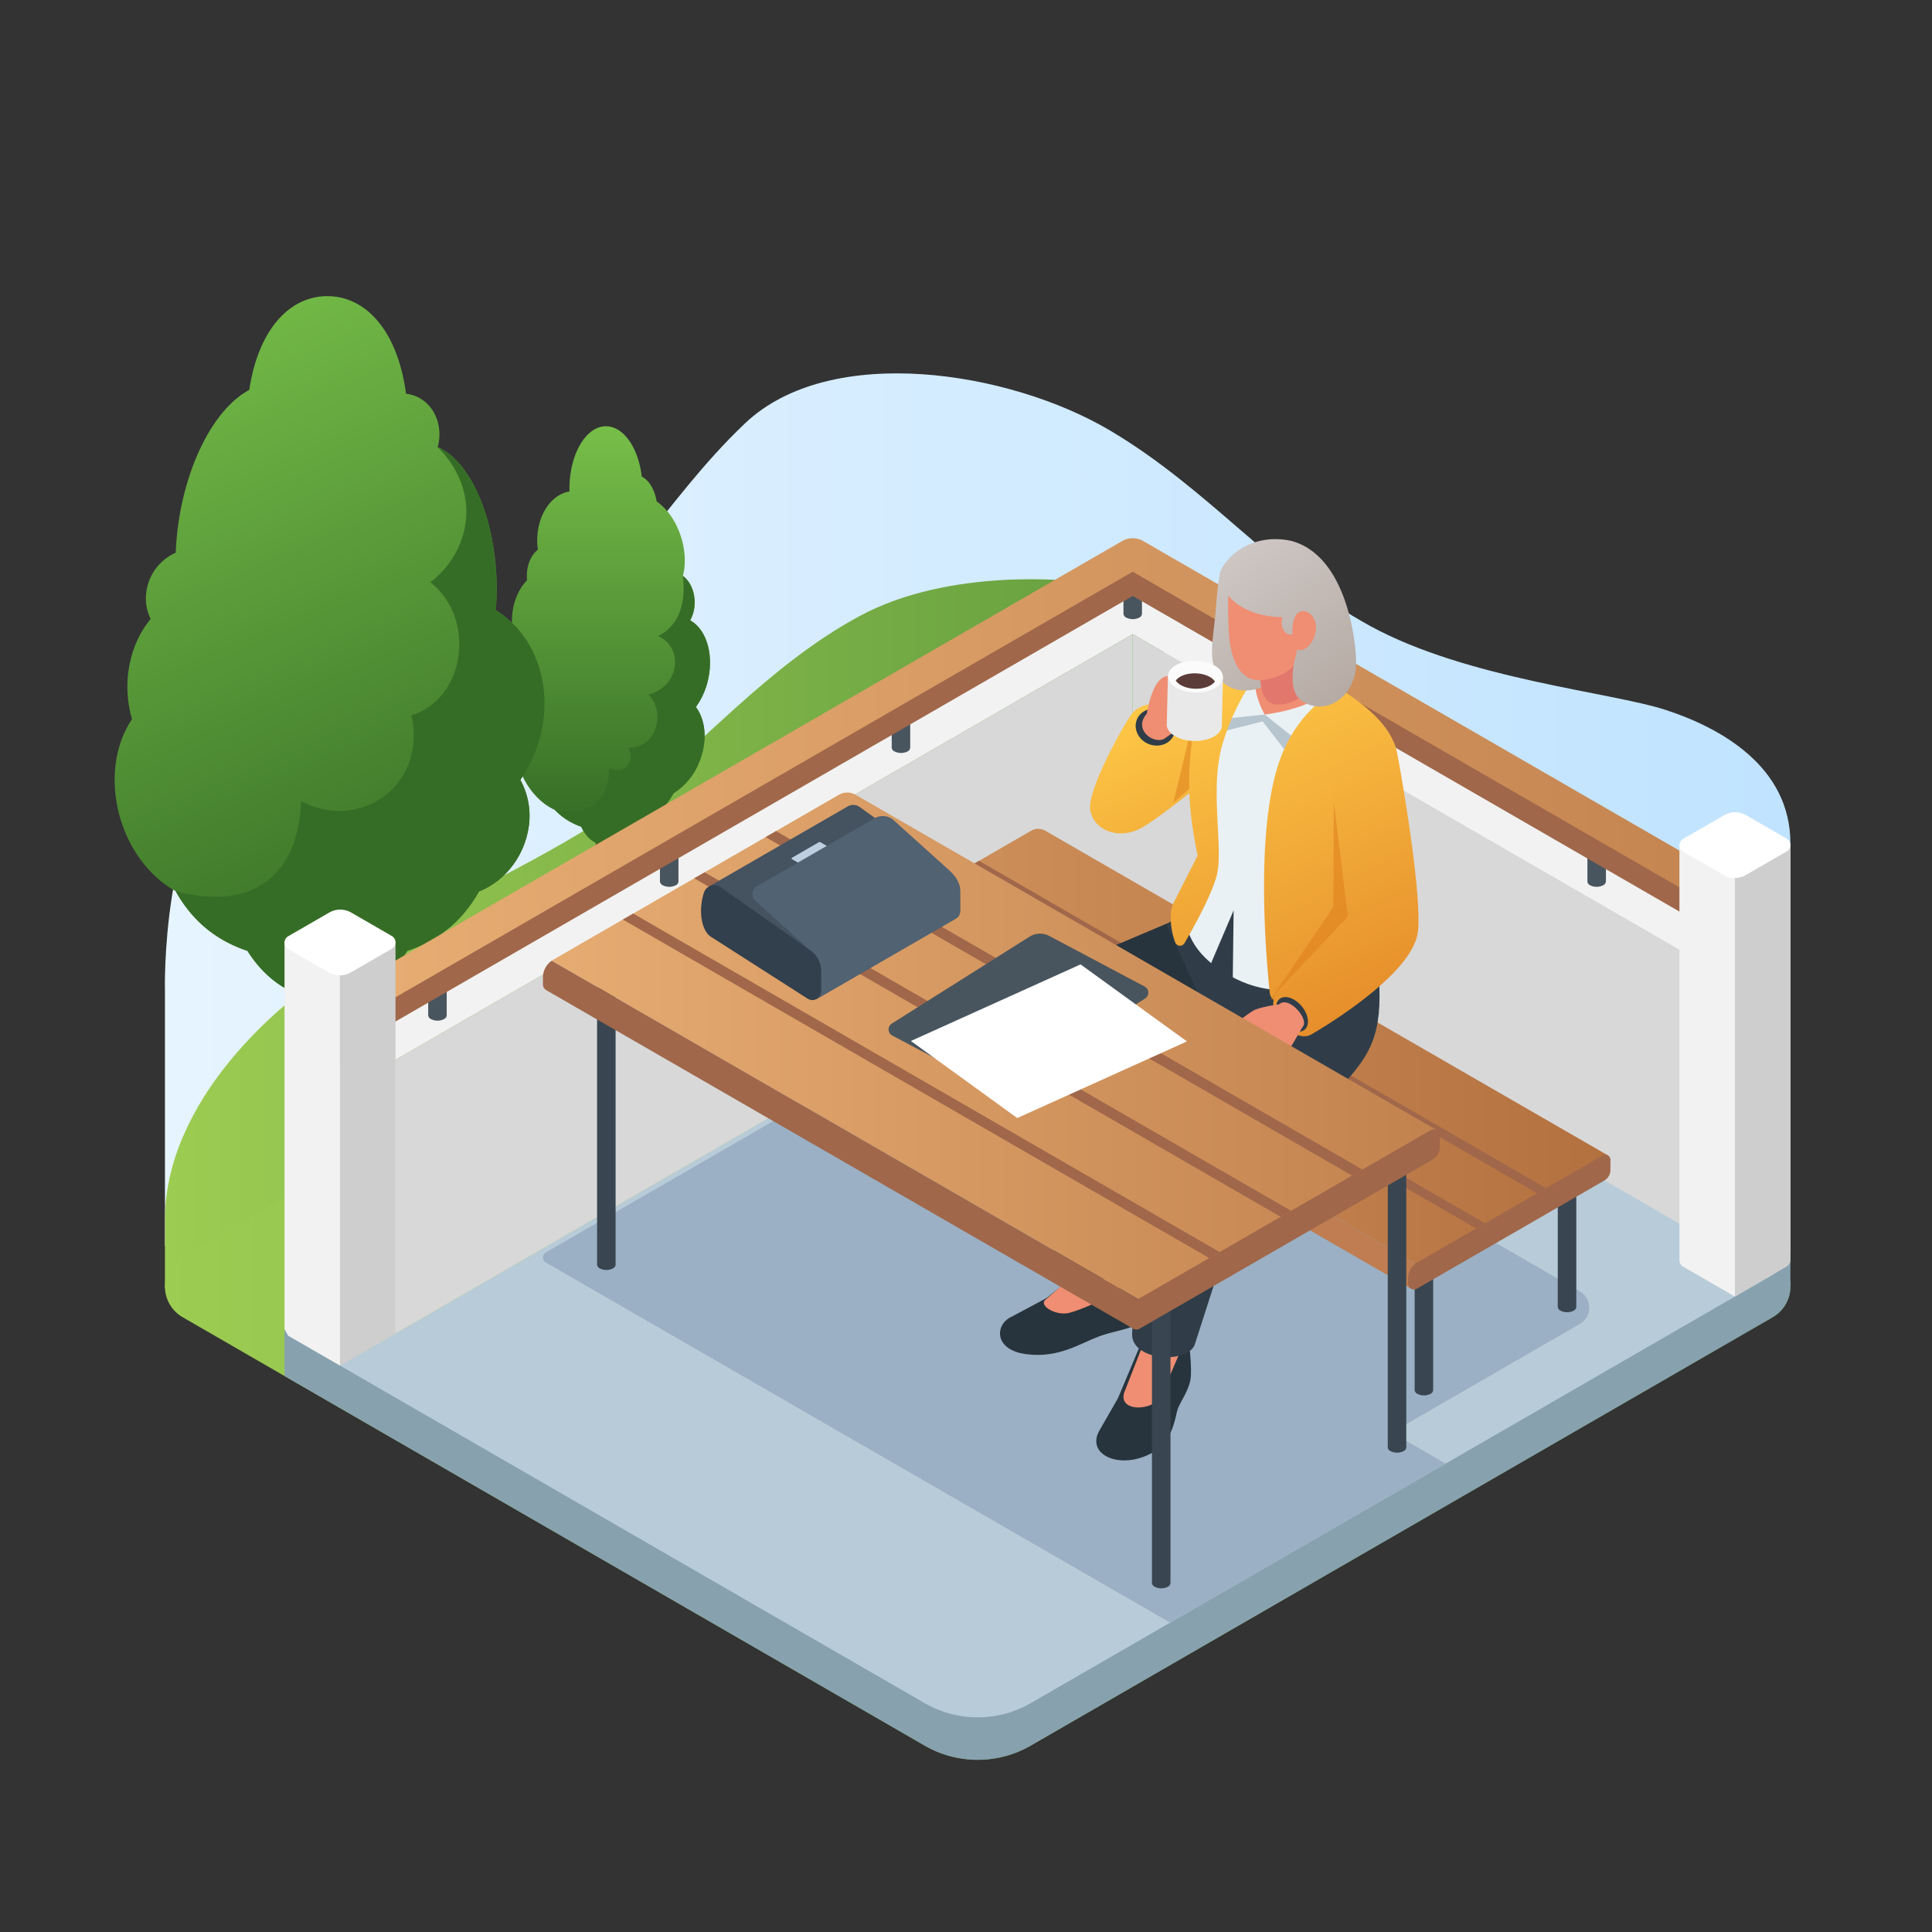 <svg id="Layer_1" data-name="Layer 1" xmlns="http://www.w3.org/2000/svg" xmlns:xlink="http://www.w3.org/1999/xlink" viewBox="0 0 1000 1000">
  <rect x="0" y="0" width="1000" height="1000" fill="#333333" stroke="none"/>
  <defs>
    <style>
      .cls-1 {
        fill: url(#linear-gradient);
      }

      .cls-2 {
        fill: url(#linear-gradient-2);
      }

      .cls-3 {
        fill: #6b483c;
      }

      .cls-4 {
        fill: url(#linear-gradient-3);
      }

      .cls-5 {
        fill: #366d26;
      }

      .cls-6 {
        fill: url(#linear-gradient-4);
      }

      .cls-7 {
        fill: url(#linear-gradient-5);
      }

      .cls-8 {
        fill: #87a1af;
      }

      .cls-9 {
        fill: #b8cbd8;
      }

      .cls-10 {
        fill: #9bb0c4;
      }

      .cls-11 {
        fill: #394651;
      }

      .cls-12 {
        fill: #f2f2f2;
      }

      .cls-13 {
        fill: #49555e;
      }

      .cls-14 {
        fill: #444;
      }

      .cls-15 {
        fill: #a0674a;
      }

      .cls-16 {
        fill: url(#linear-gradient-6);
      }

      .cls-17 {
        fill: #d8d8d8;
      }

      .cls-18 {
        fill: #cecece;
      }

      .cls-19 {
        fill: #fff;
      }

      .cls-20 {
        fill: url(#linear-gradient-7);
      }

      .cls-21 {
        fill: #bf7d51;
      }

      .cls-22 {
        fill: #27343d;
      }

      .cls-23 {
        fill: #ef8e73;
      }

      .cls-24 {
        fill: url(#linear-gradient-8);
      }

      .cls-25 {
        fill: #dd7b19;
        opacity: 0.5;
      }

      .cls-26 {
        fill: #303d49;
      }

      .cls-27 {
        fill: #e9f1f4;
      }

      .cls-28 {
        fill: #b7c5ce;
      }

      .cls-29 {
        fill: url(#linear-gradient-9);
      }

      .cls-30 {
        fill: url(#linear-gradient-10);
      }

      .cls-31 {
        fill: url(#linear-gradient-11);
      }

      .cls-32 {
        fill: url(#linear-gradient-12);
      }

      .cls-33 {
        fill: #e2786d;
      }

      .cls-34 {
        fill: #e9e9e9;
      }

      .cls-35 {
        fill: #fbfbfb;
      }

      .cls-36 {
        fill: #5b3c39;
      }

      .cls-37 {
        fill: url(#linear-gradient-13);
      }

      .cls-38 {
        fill: url(#linear-gradient-14);
      }

      .cls-39 {
        fill: #455260;
      }

      .cls-40 {
        fill: #bcd0e2;
      }

      .cls-41 {
        fill: #323f4c;
      }

      .cls-42 {
        fill: #516272;
      }
    </style>
    <linearGradient id="linear-gradient" x1="85.347" y1="420.957" x2="926.719" y2="420.957" gradientUnits="userSpaceOnUse">
      <stop offset="0" stop-color="#e6f4ff"/>
      <stop offset="1" stop-color="#c0e3ff"/>
    </linearGradient>
    <linearGradient id="linear-gradient-2" x1="85.377" y1="514.306" x2="602.561" y2="514.306" gradientUnits="userSpaceOnUse">
      <stop offset="0" stop-color="#9dcc52"/>
      <stop offset="1" stop-color="#649e3f"/>
    </linearGradient>
    <linearGradient id="linear-gradient-3" x1="314.519" y1="219.119" x2="314.519" y2="426.349" gradientUnits="userSpaceOnUse">
      <stop offset="0" stop-color="#77bf49"/>
      <stop offset="1" stop-color="#366d26"/>
    </linearGradient>
    <linearGradient id="linear-gradient-4" x1="73.345" y1="153.629" x2="221.66" y2="493.385" xlink:href="#linear-gradient-3"/>
    <linearGradient id="linear-gradient-5" x1="85.377" y1="665.913" x2="926.719" y2="665.913" xlink:href="#linear-gradient-2"/>
    <linearGradient id="linear-gradient-6" x1="199.128" y1="401.239" x2="1250.908" y2="401.239" gradientUnits="userSpaceOnUse">
      <stop offset="0" stop-color="#e6ac72"/>
      <stop offset="1" stop-color="#b3703f"/>
    </linearGradient>
    <linearGradient id="linear-gradient-7" x1="170.532" y1="544.231" x2="841.159" y2="544.231" xlink:href="#linear-gradient-6"/>
    <linearGradient id="linear-gradient-8" x1="594.007" y1="353.18" x2="662.944" y2="514.917" gradientUnits="userSpaceOnUse">
      <stop offset="0" stop-color="#ffcb48"/>
      <stop offset="1" stop-color="#e68e2b"/>
    </linearGradient>
    <linearGradient id="linear-gradient-9" x1="604.795" y1="347.771" x2="684.638" y2="535.095" xlink:href="#linear-gradient-8"/>
    <linearGradient id="linear-gradient-10" x1="638.922" y1="331.083" x2="722.26" y2="526.607" xlink:href="#linear-gradient-8"/>
    <linearGradient id="linear-gradient-11" x1="639.093" y1="333.534" x2="718.373" y2="519.537" xlink:href="#linear-gradient-8"/>
    <linearGradient id="linear-gradient-12" x1="614.75" y1="300.141" x2="676.026" y2="388.992" gradientUnits="userSpaceOnUse">
      <stop offset="0" stop-color="#cec7c4"/>
      <stop offset="1" stop-color="#b3a7a0"/>
    </linearGradient>
    <linearGradient id="linear-gradient-13" x1="646.011" y1="278.581" x2="707.288" y2="367.432" xlink:href="#linear-gradient-12"/>
    <linearGradient id="linear-gradient-14" x1="280.83" y1="544.513" x2="946.249" y2="544.513" xlink:href="#linear-gradient-6"/>
  </defs>
  <path class="cls-1" d="M85.376,512.797s-2.427-89.314,36.929-127.588,101.191-29.834,150.323-53.496,68.673-70.454,112.941-112.541,137.159-27.051,188.888,3.597S659.042,296.631,709.319,324.071,833.85,358.221,862.216,367.477,926.719,396.719,926.719,436.591V648.657l-841.343-3.677Z"/>
  <path class="cls-2" d="M85.377,631.388c0-58.422,53.373-112.68,106.516-141.92s101.212-50.567,135.851-76.63,69.561-68.239,117.156-93.955,111.547-17.991,111.547-17.991l46.114,25.988v91.816L175.991,728.808l-90.615-62.133Z"/>
  <g>
    <path class="cls-3" d="M320.687,456.13V381.014h-12.337v75.14h.006a3.107,3.107,0,0,0,1.815,2.491,9.643,9.643,0,0,0,8.725.016A3.027,3.027,0,0,0,320.687,456.13Z"/>
    <path class="cls-4" d="M261.543,355.883c0-7.635,2.491-14.474,6.431-19.148a37.158,37.158,0,0,1-2.777-10.677c-1.163-10.432,1.98-20.006,7.594-25.701-.592-6.635,1.531-12.636,5.614-15.841a33.7,33.7,0,0,1-.347-4.818c0-13.065,7.308-23.844,16.719-25.313-.02-.429-.041-.837-.041-1.266,0-17.944,8.472-32.479,18.903-32.479,9.166,0,16.801,11.207,18.536,26.048,3.777,1.878,6.716,6.757,7.717,12.881,5.308,3.593,10.064,10.207,12.657,18.495,2.246,7.227,2.429,14.351.919,20.026,3.613,2.613,6.083,7.778,6.083,13.698a19.334,19.334,0,0,1-2.307,9.309v.02c8.308,4.593,12.371,17.495,9.145,31.091a38.55,38.55,0,0,1-6.206,13.739c5.165,6.839,6.104,18.026,1.654,28.702a33.619,33.619,0,0,1-13.126,15.882c-4.695,8.186-10.697,13.392-17.495,16.331-4.757,7.839-12.432,12.289-19.72,10.554-4.756-1.123-8.431-4.695-10.656-9.533a34.055,34.055,0,0,1-13.636-8.656c-8.186-3.675-15.474-12.105-18.944-23.231a40.673,40.673,0,0,1-.959-21.802A30.31,30.31,0,0,1,261.543,355.883Z"/>
    <path class="cls-5" d="M366.389,352.211a38.435,38.435,0,0,1-6.202,13.736c5.168,6.845,6.11,18.032,1.654,28.69a33.557,33.557,0,0,1-13.139,15.896c-4.686,8.178-10.681,13.392-17.481,16.332-4.755,7.833-12.427,12.289-19.732,10.544-4.755-1.126-8.43-4.686-10.658-9.533a33.793,33.793,0,0,1-13.622-8.66c17.364,2.788,27.642-3.357,28.162-21.799,6.69,3.857,14.021-2.204,9.818-10.512,14.369.782,19.745-17.985,10.419-27.458,15.777-3.625,18.709-24.152,5.03-30.232,9.889-4.949,14.608-15.523,12.818-31.123,3.629,2.619,6.087,7.787,6.087,13.691a19.451,19.451,0,0,1-2.297,9.326c6.386,3.514,10.245,11.945,10.245,21.822A39.931,39.931,0,0,1,366.389,352.211Z"/>
  </g>
  <g>
    <path class="cls-3" d="M183.045,543.839V378.231H155.846v165.66h.012c.041,1.987,1.369,3.971,4.002,5.492,5.329,3.076,13.941,3.092,19.236.035C181.758,547.881,183.07,545.86,183.045,543.839Z"/>
    <path class="cls-6" d="M256.613,315.831a135.094,135.094,0,0,0,.295-18.032c-1.695-32.886-14.588-59.796-30.403-66.415.143-.553.36-1.07.468-1.638,2.464-12.836-4.927-24.431-16.509-25.898-.098-.012-.194.007-.292-.004-4.378-32.848-20.927-50.551-40.726-50.551-19.387,0-35.652,16.983-40.433,48.529-17.257,9.197-32.361,36.695-36.917,70.791-.611,4.573-.96,9.059-1.156,13.473a25.905,25.905,0,0,0-14.977,18.966,23.856,23.856,0,0,0,2.036,15.327c-7.413,8.84-12.06,21.306-12.06,35.16A59.461,59.461,0,0,0,68.338,372.246c-7.71,11.332-10.974,27.292-7.771,44.298,3.791,20.128,15.693,36.622,30.316,44.693,9.212,16.449,22.064,25.842,37.227,30.951,9.632,15.38,24.548,25.292,41.335,25.292s31.703-9.912,41.336-25.292c15.119-5.095,27.945-14.448,37.151-30.812,12.365-4.774,22.508-16.567,25.348-31.356a38.667,38.667,0,0,0-3.937-26.343,70.554,70.554,0,0,0,11.25-26.756C285.542,351.146,275.304,327.326,256.613,315.831Z"/>
    <path class="cls-5" d="M280.581,376.942a69.314,69.314,0,0,1-11.265,26.714,38.659,38.659,0,0,1,3.99,26.393c-2.896,14.741-13.003,26.522-25.362,31.349-9.205,16.351-22.015,25.685-37.143,30.77-9.656,15.385-24.591,25.298-41.327,25.298-16.802,0-31.736-9.913-41.392-25.298-15.127-5.085-28.002-14.484-37.208-30.963,38.22,10.255,63.524-6.352,64.952-46.606,30.524,16.319,65.307-8.334,57.099-44.353,27.657-8.357,33.957-49.72,9.849-68.879,20.811-16.025,26.984-46.721,3.733-69.973,15.836,6.631,28.711,33.538,30.385,66.433a139.492,139.492,0,0,1-.258,18.024C275.302,327.31,285.538,351.128,280.581,376.942Z"/>
  </g>
  <path class="cls-7" d="M94.53,681.779,478.6,903.512a54.917,54.917,0,0,0,54.916-.001l384.05-221.737a18.306,18.306,0,0,0,0-31.706L533.5,428.315a54.917,54.917,0,0,0-54.92.001L94.529,650.073A18.306,18.306,0,0,0,94.53,681.779Z"/>
  <path class="cls-8" d="M917.567,681.774a18.306,18.306,0,0,0-0-31.705L797.194,580.567,614.953,475.345,175.991,728.808,478.601,903.512a54.916,54.916,0,0,0,54.914-0Z"/>
  <polygon class="cls-8" points="926.718 665.913 926.718 644.776 900.645 663.997 926.718 665.913"/>
  <polygon class="cls-8" points="175.991 728.808 147.267 712.225 147.267 688.022 201.47 707.93 201.47 722.185 175.991 728.808"/>
  <path class="cls-9" d="M917.567,659.807a18.306,18.306,0,0,0-0-31.705l-120.374-69.501L614.953,453.378,175.991,706.841l302.61,174.704a54.916,54.916,0,0,0,54.914-0Z"/>
  <path class="cls-10" d="M748.253,757.563,425.105,571.159a9.06,9.06,0,0,0-9.059,0L282.529,648.259a3.019,3.019,0,0,0,0,5.229l323.138,186.399Z"/>
  <path class="cls-10" d="M817.738,685.261a9.711,9.711,0,0,0-.003-16.822l-257.335-148.441a7.623,7.623,0,0,0-7.623,0L440.43,584.873a2.54,2.54,0,0,0,0,4.4L712.333,746.118Z"/>
  <g>
    <path class="cls-11" d="M741.799,719.498v-72.635h-9.584v72.654h.004a2.414,2.414,0,0,0,1.41,1.935,7.492,7.492,0,0,0,6.779.012A2.351,2.351,0,0,0,741.799,719.498Z"/>
    <path class="cls-11" d="M815.888,676.44V603.805h-9.584v72.654h.004a2.414,2.414,0,0,0,1.41,1.935,7.492,7.492,0,0,0,6.779.012A2.351,2.351,0,0,0,815.888,676.44Z"/>
  </g>
  <polygon class="cls-12" points="202.495 549.781 191.512 530.757 586.291 302.874 921.849 496.6 910.866 515.624 586.291 328.239 202.495 549.781"/>
  <path class="cls-13" d="M821.645,456.243v-21.501h9.584v21.52h-.004a2.414,2.414,0,0,1-1.41,1.935,7.492,7.492,0,0,1-6.779.012A2.351,2.351,0,0,1,821.645,456.243Z"/>
  <path class="cls-14" d="M701.692,386.972v-21.501h9.584v21.52h-.004a2.414,2.414,0,0,1-1.41,1.935,7.492,7.492,0,0,1-6.779.012A2.351,2.351,0,0,1,701.692,386.972Z"/>
  <path class="cls-13" d="M591.082,317.702v-21.501H581.498V317.72h.004a2.414,2.414,0,0,0,1.41,1.935,7.492,7.492,0,0,0,6.779.012A2.351,2.351,0,0,0,591.082,317.702Z"/>
  <path class="cls-13" d="M231.222,525.514v-21.501h-9.584v21.52h.004a2.414,2.414,0,0,0,1.41,1.935,7.492,7.492,0,0,0,6.779.012A2.351,2.351,0,0,0,231.222,525.514Z"/>
  <path class="cls-13" d="M351.176,456.243v-21.501h-9.584v21.52h.004a2.414,2.414,0,0,0,1.41,1.935,7.492,7.492,0,0,0,6.779.012A2.351,2.351,0,0,0,351.176,456.243Z"/>
  <path class="cls-13" d="M471.129,386.972v-21.501h-9.584v21.52h.004a2.414,2.414,0,0,0,1.41,1.935,7.492,7.492,0,0,0,6.779.012A2.351,2.351,0,0,0,471.129,386.972Z"/>
  <path class="cls-15" d="M191.38,536.423l-8.236-14.269L581.039,292.469a10.502,10.502,0,0,1,10.501 0L882.902,460.679l-8.238,14.267L586.29,308.461Z"/>
  <path class="cls-16" d="M191.38,523.882l-8.236-14.269L580.799,280.067a10.983,10.983,0,0,1,10.982 0L882.902,448.138l-8.238,14.267L586.29,295.919Z"/>
  <polygon class="cls-17" points="175.991 706.841 175.991 565.083 586.29 328.239 586.287 469.976 175.991 706.841"/>
  <polygon class="cls-17" points="878.139 496.73 586.29 328.239 586.294 469.976 877.606 638.178 878.139 496.73"/>
  <g>
    <polygon class="cls-18" points="204.715 487.835 204.709 690.226 175.988 706.841 175.988 487.835 204.715 487.835"/>
    <polygon class="cls-12" points="175.988 487.835 175.988 706.841 170.186 703.511 149.168 691.373 147.274 688.022 147.267 688.022 147.267 487.835 175.988 487.835"/>
    <path class="cls-19" d="M202.813,491.066,181.59,503.32a11.402,11.402,0,0,1-11.402,0l-21.02-12.136a3.801,3.801,0,0,1,0-6.583l21.224-12.254a11.402,11.402,0,0,1,11.402,0l21.02,12.136A3.801,3.801,0,0,1,202.813,491.066Z"/>
  </g>
  <g>
    <g>
      <path class="cls-20" d="M832.311,598.055,742.181,659.449,439.16,484.625c.219-.156.438-.297.672-.437l93.864-54.19a7.37,7.37,0,0,1,7.36,0Z"/>
      <path class="cls-21" d="M742.181,659.449l-11.688,7.641L436.878,497.688a3.069,3.069,0,0,1-1.578-2.672v-2.953a9.076,9.076,0,0,1,3.86-7.438Z"/>
      <path class="cls-15" d="M833.563,605.526a6.387,6.387,0,0,1-3.194,5.532L733.385,667.024a3.033,3.033,0,0,1-4.548-2.627v-2.964a9.084,9.084,0,0,1,4.545-7.868l96.23-55.549a2.634,2.634,0,0,1,3.952,2.282Z"/>
    </g>
    <polygon class="cls-15" points="800.215 614.977 795.637 617.634 502.147 448.201 506.741 445.56 800.215 614.977"/>
    <polygon class="cls-15" points="768.667 633.197 764.073 635.854 470.599 466.421 475.177 463.78 768.667 633.197"/>
  </g>
  <g>
    <g>
      <path class="cls-22" d="M580.936,654.13c6.621-.414,15.299,19.481,10.452,27.886-3.634,6.302-12.316,5.983-22.352,9.646s-21.058,11.514-37.973,9.234-15.883-15.322-7.853-19.158l18.485-9.869,18.053-14.504Z"/>
      <path class="cls-23" d="M584.403,657.352a5.142,5.142,0,0,1,.012,5.407,3.55,3.55,0,0,1-.213.297c-5.522,6.994-24.785,15.048-30.849,16.484-6.947,1.637-15.472-3.686-12.422-6.617l6.523-5.675,15.672-13.635-14.824-33.38,19.275,1.931,7.147.706,5.393,27.281,3.191,5.369Z"/>
    </g>
    <g>
      <g>
        <path class="cls-24" d="M615.364,354.588c-11.643,13.729-14.009,11.864-14.009,11.864-5.012-3.894-12.243-1.123-15.574,3.093S562.647,408.507,564.306,419.215c1.54,9.934,13.447,15.39,25.021,10.085,8.588-3.936,39.318-29.213,39.318-29.213L646.901,340.493S631.007,336.143,615.364,354.588Z"/>
        <path class="cls-25" d="M619.883,404.359l-3.786-25.342-8.759,36.478C611.605,411.81,615.989,407.892,619.883,404.359Z"/>
        <ellipse class="cls-26" cx="598.066" cy="376.347" rx="9.443" ry="10.375" transform="translate(22.989 786.965) rotate(-67.709)"/>
        <path class="cls-22" d="M644.269,549.431l-24.229-78.233-80.417,34.085c-19.357,8.851-26.383,33.702-19.357,52.106l27.791,98.146c5.17,15.437,39.075,6.678,37.203-9.833L579.674,565.893Z"/>
        <path class="cls-22" d="M615.197,692.931s2.067,15.998.93,21.493c-1.425,6.886-5.974,11.829-6.98,16.413s-3.076,14.845-10.663,19.852c-16.565,10.932-36.614,3.234-29.619-9.92l9.82-17.116L592.157,691.553C594.357,683.133,614.304,683.985,615.197,692.931Z"/>
        <path class="cls-23" d="M606.744,577.359c-2.468,4.936-10.721,18.596-11.121,28.689l.383,78.638L582.397,719.492c-5.358,11.68,15.055,11.413,18.77,2.647,0,0,11.072-25.627,11.721-27.194s.156-5.732.156-5.732l-.443-3.889c3.734-15.476,18.294-40.995,20.468-69.574l9.849-12.936C651.782,593.949,614.4,562.047,606.744,577.359Z"/>
        <path class="cls-26" d="M625.538,461.963l-21.792,16.679,22.022,47.731S601.931,574.354,596.814,590.559c-5.481,17.359-10.843,99.572-10.843,99.572-.794,14.383,29.106,16.17,32.521,5.552l25.776-80.19,43.913-46.912c17.279-17.769,25.861-27.383,25.861-52.71,0-27.813-5.231-42.482-5.231-42.482Z"/>
        <path class="cls-27" d="M658.81,345.023c-19.574,1.787-36.257-2.129-35.143,25.447-11.709,24.765-7.703,42.436,3.531,65.184L625.282,447.41,613.756,472.585s-3.24,19.942,26.553,34.383c32.598,15.801,66.894-6.553,66.894-6.553s4.368-22.837,1.101-40.875l14.852-69.666C719.345,370.314,690.068,358.328,658.81,345.023Z"/>
        <polygon class="cls-28" points="654.611 369.839 636.037 371.784 632.176 378.799 653.521 373.418 666.559 390.195 670.207 382.279 654.611 369.839"/>
        <path class="cls-23" d="M659.411,341.023c-4.292.392-2.25,1.395-6.461,1.874-8.489,9.914,1.661,26.942,1.661,26.942s30.62-3.481,33.745-16.21C678.137,347.714,672.347,345.448,659.411,341.023Z"/>
        <path class="cls-29" d="M658.39,341.746c-22.021-5.106-39.796,4.386-38.844,27.959-6.851,30.979-3.804,52.622.337,73.149l-12.392,24.372c-2.535,4.868-1.686,14.001.845,20.616a2.644,2.644,0,0,0,4.747.344c4.49-7.708,13.781-24.351,16.633-34.768,3.81-13.915-3.838-44.948,3.014-68.139a119.193,119.193,0,0,1,19.596-38.59Z"/>
        <path class="cls-30" d="M714.525,509.205c-.763-17.084-2.955-31.627-6.222-49.665l14.852-69.666c-2.431-12.479-13.307-22.937-29.404-33.234,0,0-18.802,7.028-29.745,32.723-14.918,35.029-8.776,105.56-6.782,124.483a5.504,5.504,0,0,0,5.343,4.948C680.446,519.119,700.827,515.595,714.525,509.205Z"/>
        <path class="cls-25" d="M690.142,469.45,657.716,517.407c6.838-.221,23.513-11.391,30.315-12.726l23.506-29.356-21.148-60.43Z"/>
        <path class="cls-31" d="M723.367,390.824c-4.676-23.39-35.934-7.716-32.977,24.071l7.241,59.491-36.096,38.286c-9.021,10.298,8.67,28.608,17.655,22.48,0,0,48.558-27.614,54.304-50.551C736.789,471.452,728.011,415.675,723.367,390.824Z"/>
        <ellipse class="cls-26" cx="668.769" cy="525.037" rx="6.523" ry="10.265" transform="translate(-181.294 542.62) rotate(-39.32)"/>
        <g>
          <path class="cls-23" d="M674.157,531.625c-4.358,7.348-6.735,12.278-9.404,14.022L652.259,552.371a7.412,7.412,0,0,1-7.193.03l-4.771-3.197c-2.424-1.975-3.5-4.739-2.052-7.462,2.066-3.885,7.292-11.039,10.211-13.529s13.745-8.418,13.745-8.418C666.795,515.199,678.101,527.618,674.157,531.625Z"/>
          <path class="cls-23" d="M662.199,519.795s-10.215,1.426-13.494,3.309a67.519,67.519,0,0,0-7.732,5.648c-3.386,2.723,1.195,6.179,3.785,3.324Z"/>
        </g>
      </g>
      <path class="cls-32" d="M631.379,297.081s-1.103,4.557-2.272,20.396c-.756,10.244-3.388,20.531-.324,29.076,5.068,14.133,21.729,12.383,29.108,6.391Z"/>
      <path class="cls-33" d="M652.875,356.071c.791,3.935,2.656,8.054,7.352,8.543,9.53.993,21.36-8.074,19.444-15.321l-5.297-19.205-24.312,8.127Z"/>
    </g>
    <path class="cls-23" d="M604.318,349.921c-8.128.735-10.702,19.413-10.702,19.413-7.58,8.573,4.28,16.751,9.686,12.594l6.536-4.754s13.333-8.723,12.874-13.803C621.978,355.241,612.447,349.186,604.318,349.921Z"/>
    <g>
      <path class="cls-34" d="M604.515,349.883l-.597,25.116c-.107,4.523,6.186,8.341,14.056,8.528s14.338-3.328,14.445-7.851l.597-25.116Z"/>
      <ellipse class="cls-35" cx="618.765" cy="350.222" rx="8.192" ry="14.254" transform="translate(253.946 960.494) rotate(-88.639)"/>
      <ellipse class="cls-35" cx="618.765" cy="350.222" rx="6.279" ry="10.926" transform="translate(253.946 960.494) rotate(-88.639)"/>
      <path class="cls-36" d="M618.806,348.508c4.628.11,8.521,1.864,10.057,4.237-1.647,2.298-5.619,3.865-10.247,3.755s-8.521-1.864-10.057-4.237C610.206,349.965,614.178,348.398,618.806,348.508Z"/>
    </g>
    <polygon class="cls-26" points="624.95 502.981 638.526 471.198 638.057 508.769 624.95 502.981"/>
    <g>
      <path class="cls-23" d="M653.597,351.958c12.705-1.584,20.081-8.633,21.513-20.576l3.053-25.824c1.523-10.383-7.243-20.825-19.426-21.54-10.648-.624-22.154,7.53-22.852,19.325a238.836,238.836,0,0,0,.332,26.186C637.218,341.149,641.788,353.431,653.597,351.958Z"/>
      <g>
        <path class="cls-37" d="M701.896,343.98c.331-9.641-4.178-56.418-33.776-64.083-22.349-4.564-35.579,10.768-36.74,17.185-1.004,5.549,6.223,21.688,32.464,22.416-1.542,4.89,1.313,10.639,6.154,8.459a11.538,11.538,0,0,0,3.566,2.213s-10.326,25.475.315,32.654C685.72,370.811,701.3,361.361,701.896,343.98Z"/>
        <path class="cls-23" d="M673.106,336.507c4.723-.258,8.338-7.07,8.045-12.43s-5.18-9.616-9.106-6.979C667.116,320.41,668.383,336.766,673.106,336.507Z"/>
      </g>
    </g>
  </g>
  <g>
    <path class="cls-11" d="M605.836,819.348V666.047h-9.584V819.367h.004a2.414,2.414,0,0,0,1.41,1.935,7.492,7.492,0,0,0,6.779.012A2.351,2.351,0,0,0,605.836,819.348Z"/>
    <path class="cls-11" d="M727.889,749.13V595.829h-9.584V749.148h.004a2.414,2.414,0,0,0,1.41,1.935,7.492,7.492,0,0,0,6.779.012A2.351,2.351,0,0,0,727.889,749.13Z"/>
  </g>
  <g>
    <path class="cls-11" d="M318.633,654.57V501.269h-9.584V654.589h.004a2.414,2.414,0,0,0,1.41,1.935,7.492,7.492,0,0,0,6.779.012A2.351,2.351,0,0,0,318.633,654.57Z"/>
    <path class="cls-14" d="M440.685,567.175V437.582h-9.584V567.193h.004a2.414,2.414,0,0,0,1.41,1.935,7.492,7.492,0,0,0,6.779.012A2.351,2.351,0,0,0,440.685,567.175Z"/>
  </g>
  <g>
    <g>
      <path class="cls-38" d="M743.765,584.978,600.25,678.812l-314.709-181.536c.256-.183.513-.348.787-.512l147.891-85.396a8.634,8.634,0,0,1,8.622,0Z"/>
      <path class="cls-15" d="M600.25,678.812,586.557,687.763,282.868,512.579a3.596,3.596,0,0,1-1.849-3.13V505.989a10.632,10.632,0,0,1,4.521-8.713Z"/>
      <path class="cls-15" d="M745.233,593.73a7.483,7.483,0,0,1-3.742,6.481L589.945,687.687a3.553,3.553,0,0,1-5.328-3.077v-3.472a10.642,10.642,0,0,1,5.324-9.218l150.662-86.988a3.086,3.086,0,0,1,4.629,2.673Z"/>
    </g>
    <polygon class="cls-15" points="705.214 605.37 699.814 608.482 396.289 433.279 401.653 430.167 705.214 605.37"/>
    <polygon class="cls-15" points="668.237 626.714 662.873 629.826 359.33 454.605 364.712 451.512 668.237 626.714"/>
    <polygon class="cls-15" points="631.278 648.059 625.896 651.17 322.371 475.95 327.735 472.856 631.278 648.059"/>
  </g>
  <g>
    <path class="cls-18" d="M926.719,437.443V652.275h-.006a3.755,3.755,0,0,1-1.894,3.231L897.992,671.114V437.443Z"/>
    <path class="cls-12" d="M897.992,437.443V671.114l-6.966-4.023-19.854-11.465a3.758,3.758,0,0,1-1.894-3.351h-.006V437.443Z"/>
    <path class="cls-19" d="M924.817,440.675l-21.224,12.254a11.402,11.402,0,0,1-11.402,0l-21.02-12.136a3.801,3.801,0,0,1,0-6.583L892.395,421.956a11.402,11.402,0,0,1,11.402,0l21.02,12.136A3.801,3.801,0,0,1,924.817,440.675Z"/>
  </g>
  <path class="cls-13" d="M592.719,516.811,518.179,563.859a3.569,3.569,0,0,1-3.579.134l-52.773-28.023a3.569,3.569,0,0,1-.231-6.17l71.228-44.946a10.31,10.31,0,0,1,10.334-.388l49.328,26.175A3.569,3.569,0,0,1,592.719,516.811Z"/>
  <polygon class="cls-19" points="614.357 539.035 526.526 578.698 471.48 538.814 559.3 499.169 614.357 539.035"/>
  <g>
    <path class="cls-39" d="M367.037,458.821l55.544,58.316,71.928-41.556c.114-.06.225-.124.334-.193l.114-.075a4.513,4.513,0,0,0,2.016-3.743l-.034-10.326c.038-4.57-2.74-7.318-6.398-10.749l-45.851-32.999a5.684,5.684,0,0,0-5.769-.172l-.005-.005-.255.147-.024.014Z"/>
    <path class="cls-40" d="M429.986,439.035l-5.304-3.064a.906.906,0,0,0-.906-0l-13.805,7.971a.453.453,0,0,0,0,.784l5.307,3.064a.906.906,0,0,0,.906,0l13.803-7.971A.453.453,0,0,0,429.986,439.035Z"/>
    <path class="cls-41" d="M425.163,500.651l-.105,12.442a4.573,4.573,0,0,1-6.859,3.922l-49.89-31.932c-5.741-3.315-6.728-14.805-3.937-23.107a5.673,5.673,0,0,1,8.403-2.957l46.091,32.479C422.733,493.933,425.201,496.081,425.163,500.651Z"/>
    <path class="cls-42" d="M391.207,466.478l27.66,25.02a13.188,13.188,0,0,1,6.158,11.27l.034,10.326a4.528,4.528,0,0,1-2.495,4.026l.018.019,71.928-41.556c.114-.06.448-.268.448-.268a4.513,4.513,0,0,0,2.016-3.743l-.034-10.326c.038-4.57-2.414-7.972-6.158-11.27L462.179,424.209a8.425,8.425,0,0,0-9.442-.69l-60.963,35.199A4.703,4.703,0,0,0,391.207,466.478Z"/>
  </g>
</svg>

